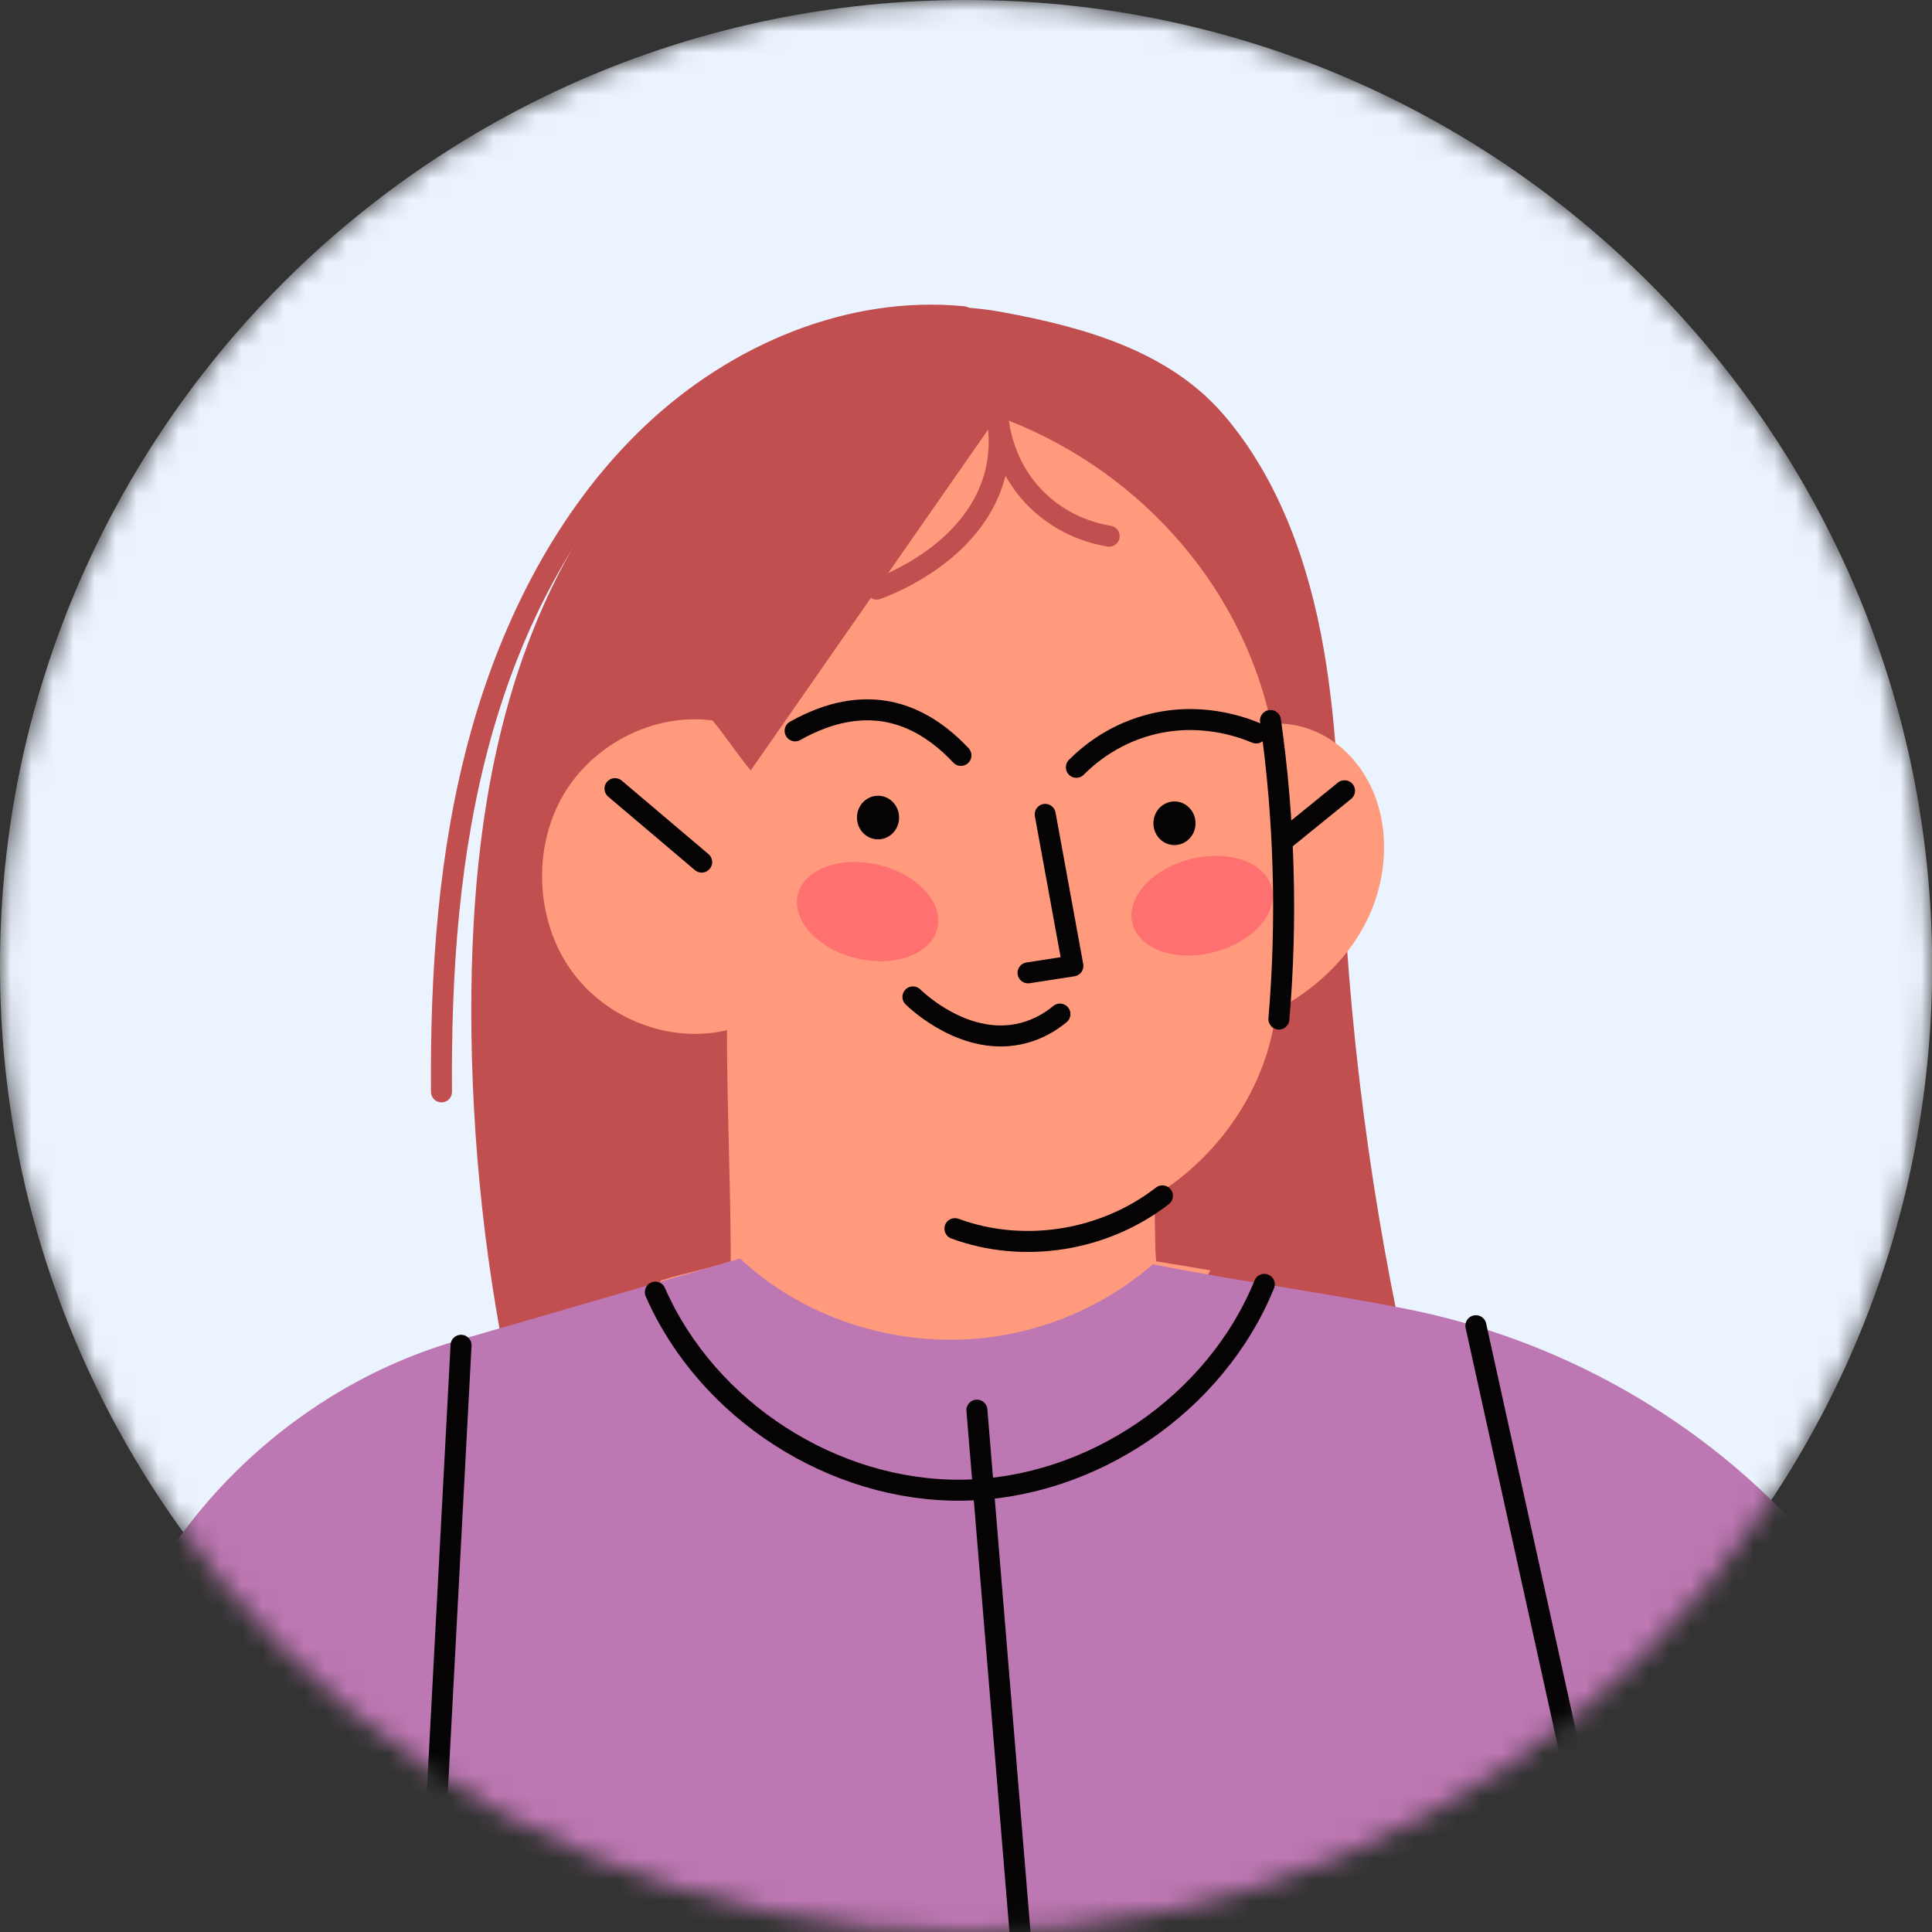 <svg width="92" height="92" viewBox="0 0 92 92" fill="none" xmlns="http://www.w3.org/2000/svg">
<rect x="0" y="0" width="92" height="92" fill="#333333" stroke="none"/>
<g clip-path="url(#clip0_1366_2555)">
<mask id="mask0_1366_2555" style="mask-type:alpha" maskUnits="userSpaceOnUse" x="0" y="0" width="93" height="93">
<path d="M46.004 92.007C71.411 92.007 92.007 71.411 92.007 46.004C92.007 20.596 71.411 0 46.004 0C20.596 0 0 20.596 0 46.004C0 71.411 20.596 92.007 46.004 92.007Z" fill="#EBF3FE"/>
</mask>
<g mask="url(#mask0_1366_2555)">
<path d="M46.004 92.007C71.411 92.007 92.007 71.411 92.007 46.004C92.007 20.596 71.411 0 46.004 0C20.596 0 0 20.596 0 46.004C0 71.411 20.596 92.007 46.004 92.007Z" fill="#EBF3FE"/>
<path d="M45.874 15.083C40.507 14.553 35.075 16.839 31.062 20.637C27.05 24.434 24.377 29.63 22.872 35.097C21.367 40.557 20.98 46.304 21.023 51.994" stroke="#C14F4F" stroke-linecap="round" stroke-linejoin="round"/>
<path d="M24.506 66.87C23.144 60.743 22.449 54.459 22.442 48.167C22.442 42.779 22.944 37.333 24.592 32.217C26.24 27.1 29.085 22.314 33.169 18.989C37.261 15.664 42.657 13.915 47.766 14.869C51.657 15.592 55.684 16.717 58.306 19.791C60.929 22.866 62.333 26.878 63.036 30.913C63.738 34.954 63.788 39.074 64.017 43.173C64.512 51.965 65.866 60.707 68.044 69.213L24.499 66.856L24.506 66.87Z" fill="#C14F4F"/>
<path d="M55.053 60.055C54.967 59.031 55.032 57.984 54.946 56.967C58.027 55.118 60.356 51.772 60.764 48.103C62.613 47.136 64.239 45.631 65.15 43.71C66.059 41.783 66.203 39.425 65.3 37.498C64.397 35.57 62.591 34.345 60.528 34.459C59.059 27.595 53.892 22.134 47.493 19.827C43.581 25.445 39.661 31.063 35.749 36.688C35.183 36.022 34.495 34.975 33.929 34.309C31.148 33.936 28.21 35.427 26.785 37.928C25.358 40.428 25.516 43.818 27.171 46.168C28.827 48.519 31.886 49.708 34.617 49.056C34.617 52.696 34.796 56.429 34.796 60.062C33.692 60.428 32.538 60.629 31.435 60.987C34.215 65.652 39.253 68.46 44.534 68.396C49.815 68.332 54.967 65.222 57.64 60.492L55.06 60.062L55.053 60.055Z" fill="#FF9A7D"/>
<path d="M44.638 44.211C44.934 42.984 43.686 41.63 41.851 41.188C40.016 40.745 38.288 41.381 37.992 42.608C37.697 43.836 38.944 45.189 40.779 45.632C42.614 46.075 44.342 45.438 44.638 44.211Z" fill="#FF7171"/>
<path d="M57.813 45.341C59.645 44.87 60.874 43.496 60.56 42.273C60.245 41.051 58.505 40.442 56.673 40.914C54.841 41.386 53.611 42.759 53.926 43.982C54.24 45.204 55.981 45.813 57.813 45.341Z" fill="#FF7171"/>
<path d="M60.499 34.309C61.165 39.01 61.302 43.796 60.9 48.526" stroke="#060305" stroke-linecap="round" stroke-linejoin="round"/>
<path d="M61.244 39.913C62.169 39.16 63.1 38.408 64.025 37.655" stroke="#060305" stroke-linecap="round" stroke-linejoin="round"/>
<path d="M29.285 37.555C30.661 38.723 32.037 39.884 33.413 41.052" stroke="#060305" stroke-linecap="round" stroke-linejoin="round"/>
<path d="M45.473 58.507C48.74 59.711 52.574 59.102 55.354 56.945" stroke="#060305" stroke-linecap="round" stroke-linejoin="round"/>
<path d="M47.486 19.404C47.5 19.892 47.608 22.013 49.313 23.739C50.668 25.108 52.244 25.438 52.817 25.531" stroke="#C14F4F" stroke-linecap="round" stroke-linejoin="round"/>
<path d="M47.479 19.87C47.658 20.895 47.572 21.733 47.443 22.335C46.605 26.24 42.255 27.874 41.747 28.053" stroke="#C14F4F" stroke-linecap="round" stroke-linejoin="round"/>
<path d="M55.927 40.242C56.481 40.242 56.931 39.777 56.931 39.203C56.931 38.629 56.481 38.164 55.927 38.164C55.373 38.164 54.924 38.629 54.924 39.203C54.924 39.777 55.373 40.242 55.927 40.242Z" fill="#060305"/>
<path d="M41.811 39.97C42.365 39.97 42.814 39.505 42.814 38.931C42.814 38.357 42.365 37.892 41.811 37.892C41.257 37.892 40.808 38.357 40.808 38.931C40.808 39.505 41.257 39.97 41.811 39.97Z" fill="#060305"/>
<path d="M49.772 38.78C50.209 41.188 50.653 43.588 51.09 45.996C50.381 46.104 49.664 46.218 48.955 46.326" stroke="#060305" stroke-linecap="round" stroke-linejoin="round"/>
<path d="M43.473 47.472C43.696 47.687 46.039 49.901 48.74 49.192C49.471 48.998 50.051 48.64 50.474 48.289" stroke="#060305" stroke-linecap="round" stroke-linejoin="round"/>
<path d="M37.863 34.803C39.618 33.815 41.008 33.714 42.019 33.85C42.062 33.85 42.098 33.865 42.119 33.865C43.137 34.029 44.419 34.545 45.759 35.971" stroke="#060305" stroke-linecap="round" stroke-linejoin="round"/>
<path d="M51.255 36.538C51.779 36.007 52.896 35.04 54.602 34.553C57.088 33.843 59.173 34.632 59.818 34.904" stroke="#060305" stroke-linecap="round" stroke-linejoin="round"/>
<path d="M90.867 80.478C86.346 71.033 77.231 64.355 66.955 62.327C62.928 61.532 58.923 61.001 54.895 60.206C52.187 62.563 48.597 63.867 45.007 63.796C41.417 63.731 37.863 62.384 35.247 59.934C30.726 61.245 26.204 62.556 21.683 63.867C13.062 66.368 5.854 73.986 4.492 82.864C16.867 92.093 32.152 96.908 47.587 96.672C63.021 96.436 78.786 90.087 90.867 80.478Z" fill="#BD77B2"/>
<path d="M31.206 61.531C33.671 67.163 39.683 71.04 45.831 70.961C51.979 70.882 57.891 66.848 60.205 61.159" stroke="#060305" stroke-linecap="round" stroke-linejoin="round"/>
<path d="M46.519 67.149C47.257 76.056 47.988 84.97 48.726 93.877" stroke="#060305" stroke-linecap="round" stroke-linejoin="round"/>
<path d="M21.955 64.061C21.518 72.323 21.074 80.578 20.637 88.84" stroke="#060305" stroke-linecap="round" stroke-linejoin="round"/>
<path d="M70.28 63.129C72 70.94 73.727 78.751 75.447 86.561" stroke="#060305" stroke-linecap="round" stroke-linejoin="round"/>
</g>
</g>
<defs>
<clipPath id="clip0_1366_2555">
<rect width="92" height="92" fill="white"/>
</clipPath>
</defs>
</svg>
